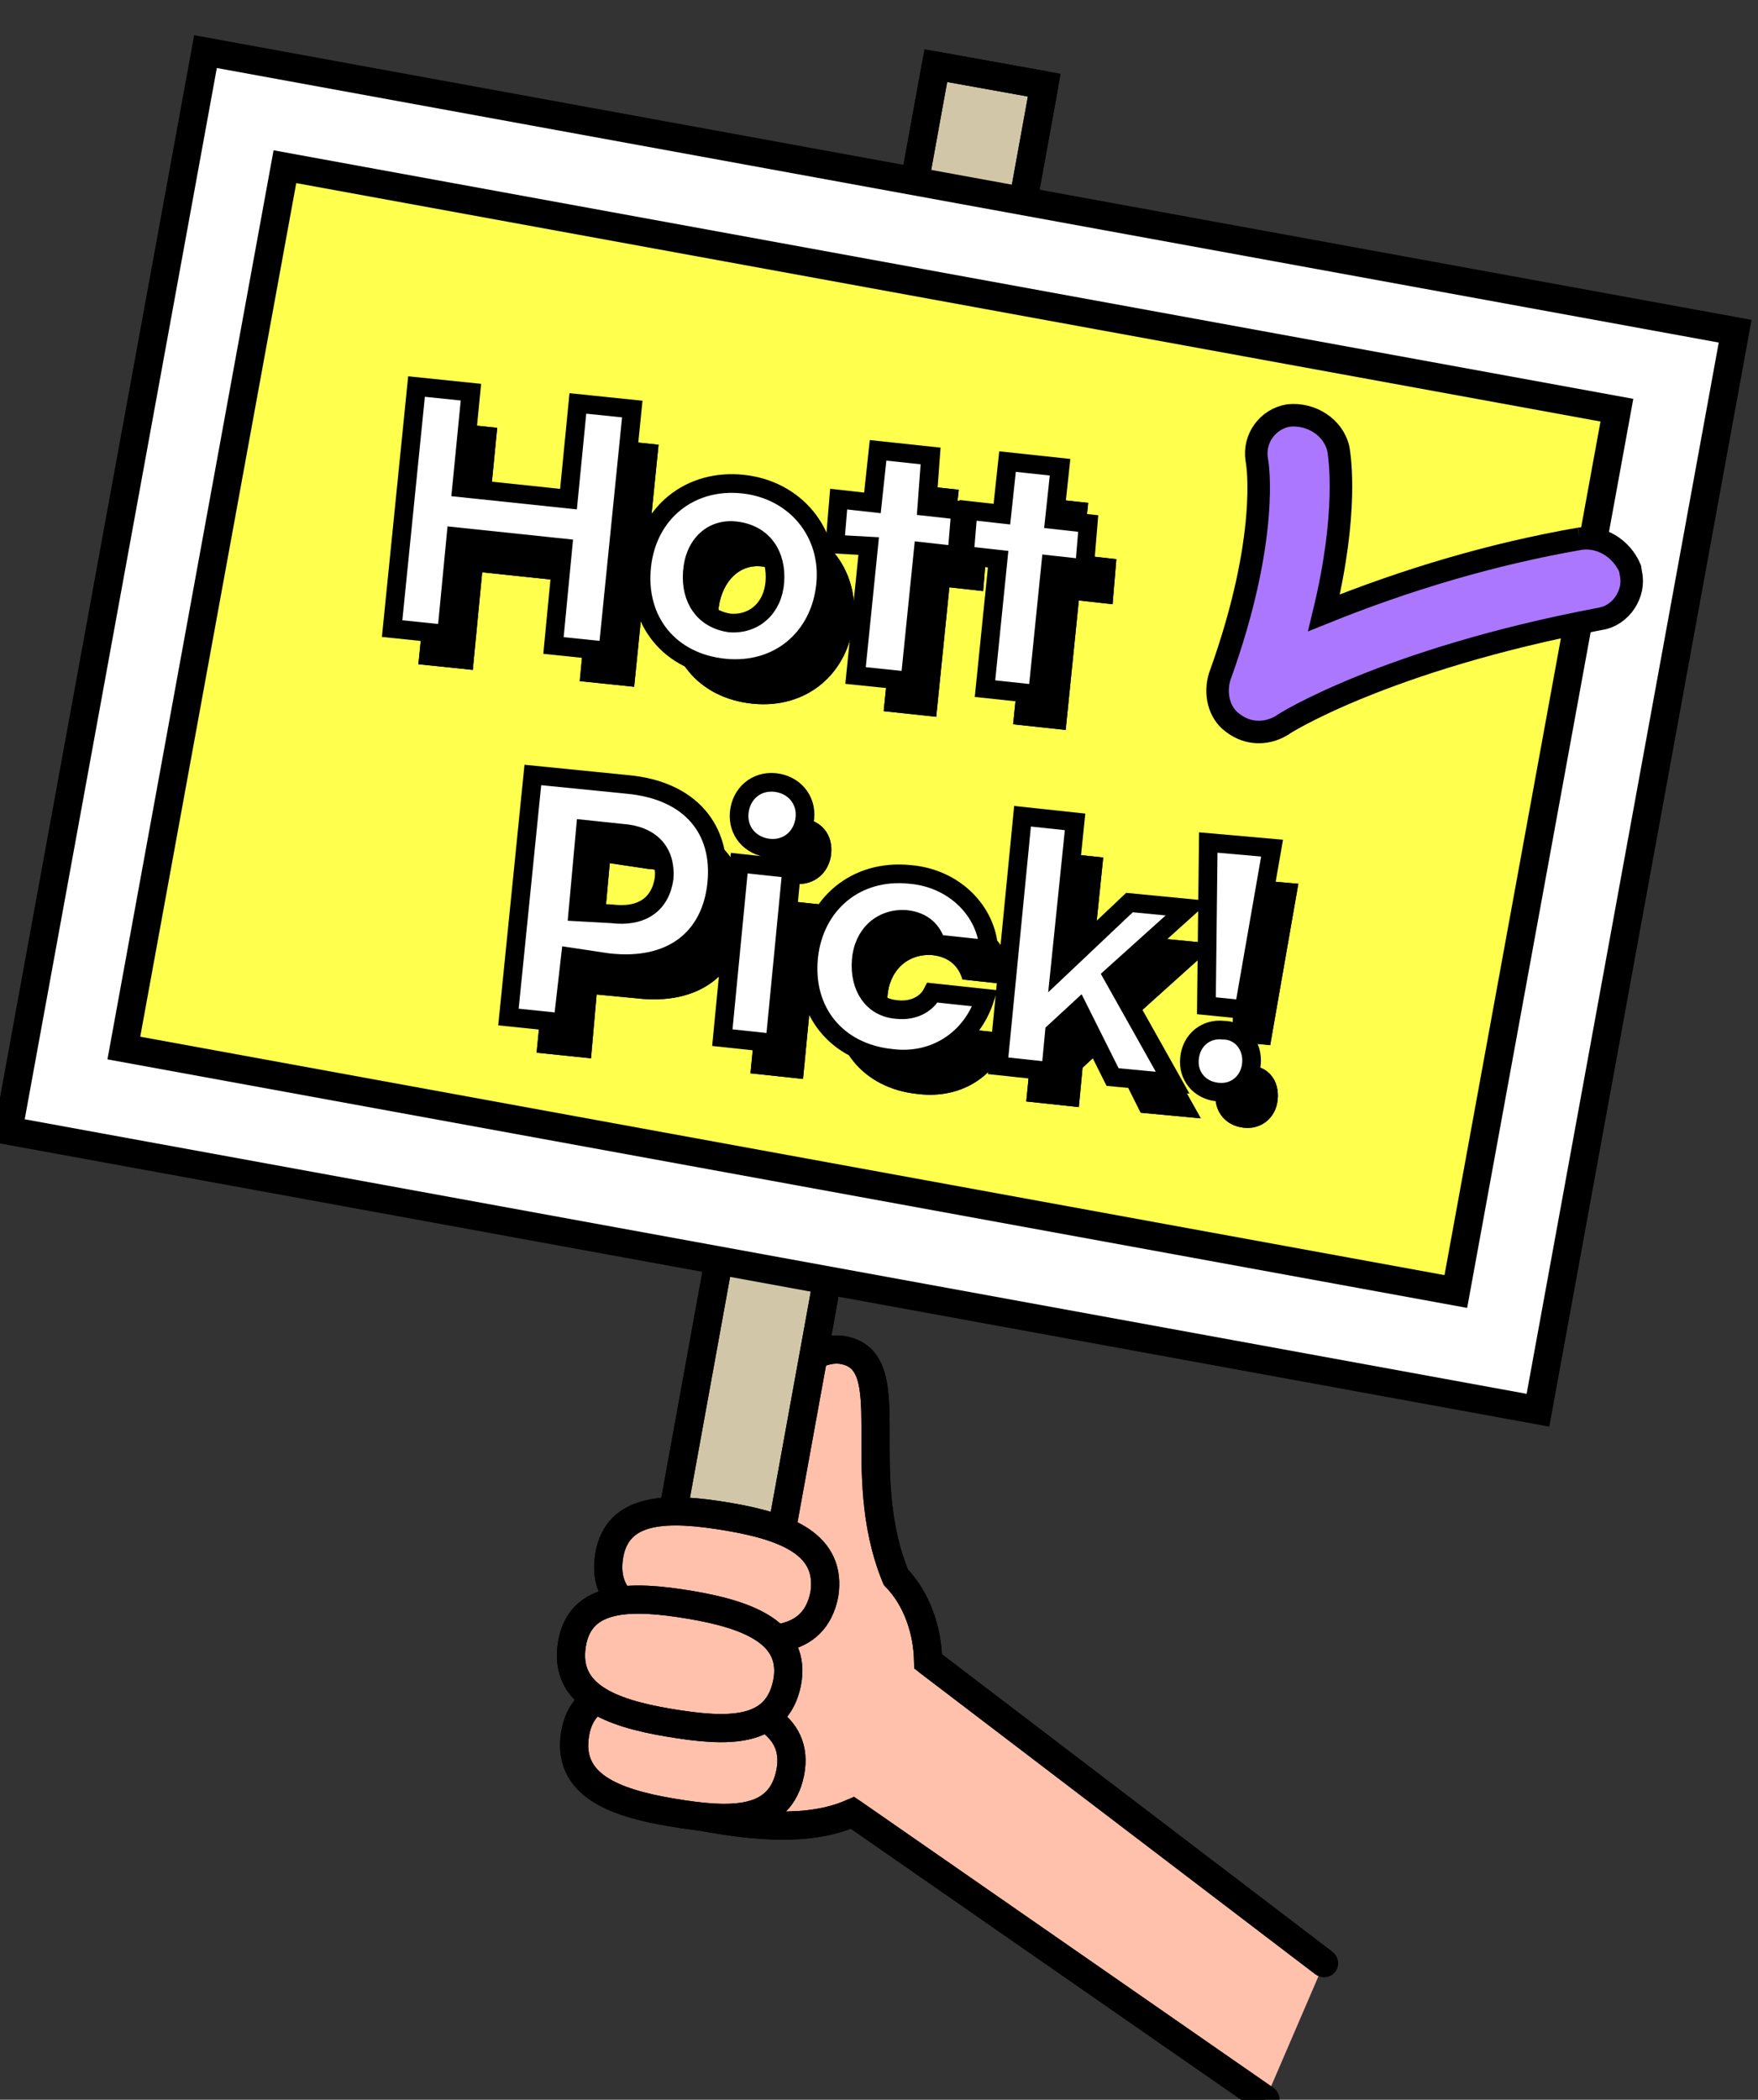 <?xml version="1.0" encoding="utf-8"?>
<!-- Generator: Adobe Illustrator 26.0.3, SVG Export Plug-In . SVG Version: 6.00 Build 0)  -->
<svg version="1.1" xmlns="http://www.w3.org/2000/svg" xmlns:xlink="http://www.w3.org/1999/xlink" x="0px" y="0px"
	 viewBox="0 0 93.7 111.9" style="enable-background:new 0 0 93.7 111.9;" xml:space="preserve">
<rect x="0" y="0" width="93.7" height="111.9" fill="#333333" stroke="none"/>
<style type="text/css">
	.st0{fill:#FFC1AB;stroke:#000000;stroke-width:1.501;stroke-miterlimit:4.003;}
	.st1{fill:none;stroke:#000000;stroke-width:1.501;stroke-linecap:round;stroke-linejoin:round;stroke-miterlimit:4.003;}
	.st2{fill:#D1C7A8;stroke:#000000;stroke-width:1.501;stroke-miterlimit:4.003;}
	.st3{fill:#FFFFFF;stroke:#000000;stroke-width:1.502;stroke-miterlimit:4.004;}
	.st4{fill:#FFFF4E;stroke:#000000;stroke-width:1.501;stroke-miterlimit:4.003;}
	.st5{fill:#AC77FF;stroke:#000000;stroke-width:1.2;stroke-miterlimit:4.002;}
	.st6{enable-background:new    ;}
	.st7{fill:#FFFFFF;}
	.st8{fill:none;stroke:#000000;stroke-width:0.995;stroke-miterlimit:3.98;}
</style>
<g id="Layer_1">
	<g id="핫트픽커" transform="matrix(0.998, 0.07, -0.07, 0.998, -88.029, -2138.299)">
		<g id="Group_112023" transform="matrix(0.94, 0.342, -0.342, 0.94, 254.672, 2108.533)">
			<g id="Group_112024">
				<path id="Path_37898" class="st0" d="M96.6,89.1L70.8,83c-0.7-1.5-1.9-2.8-3.4-3.4c0,0,0,0,0,0c-4.5-4.3-4.3-10.7-7.5-9.9
					c-2.7,0.7-3.8,7.2-0.2,10.2l0,0c-4.3,1-4.6,4.8-3.6,9.1s3.1,7.5,7.3,6.4c2.4-0.6,5.3-1.5,7-3.4l26.3,5"/>
				<path id="Path_37899" class="st1" d="M96.6,89.1L70.8,83c-0.7-1.5-1.9-2.8-3.4-3.4c0,0,0,0,0,0c-4.5-4.3-4.3-10.7-7.5-9.9
					c-2.7,0.7-3.8,7.2-0.2,10.2l0,0c-4.3,1-4.6,4.8-3.6,9.1s3.1,7.5,7.3,6.4c2.4-0.6,5.3-1.5,7-3.4l26.3,5"/>
				<path id="Path_37900" class="st2" d="M58.6,95.4L36.6,5.2l5.7-1.4L64.3,94"/>
				<path id="Path_37901" class="st1" d="M58.6,95.4L36.6,5.2l5.7-1.4L64.3,94"/>
				
					<rect id="Rectangle_20388" x="18.7" y="-2.5" transform="matrix(0.236 0.972 -0.972 0.236 74.401 -16.786)" class="st3" width="58.4" height="82.8"/>
				
					<rect id="Rectangle_20390" x="24" y="2.9" transform="matrix(0.236 0.972 -0.972 0.236 74.356 -16.808)" class="st4" width="47.7" height="72.1"/>
				<path id="Path_37902" class="st0" d="M64.3,82c0.6,2.7-1.8,3.7-4.9,4.5s-5.7,0.9-6.4-1.7s1.8-3.7,4.9-4.5S63.6,79.4,64.3,82"/>
				<path id="Path_37903" class="st1" d="M64.3,82c0.6,2.7-1.8,3.7-4.9,4.5s-5.7,0.9-6.4-1.7s1.8-3.7,4.9-4.5S63.6,79.4,64.3,82z"/>
				<path id="Path_37904" class="st0" d="M66.5,91.4c0.6,2.7-1.8,3.7-4.9,4.5s-5.7,0.9-6.4-1.7s1.8-3.7,4.9-4.5S65.9,88.8,66.5,91.4
					"/>
				<path id="Path_37905" class="st1" d="M66.5,91.4c0.6,2.7-1.8,3.7-4.9,4.5s-5.7,0.9-6.4-1.7s1.8-3.7,4.9-4.5S65.9,88.8,66.5,91.4
					z"/>
				<path id="Path_37906" class="st0" d="M64.4,87.1c0.6,2.7-1.8,3.7-4.9,4.5s-5.7,0.9-6.4-1.7s1.8-3.7,4.9-4.5S63.8,84.5,64.4,87.1
					"/>
				<path id="Path_37907" class="st1" d="M64.4,87.1c0.6,2.7-1.8,3.7-4.9,4.5s-5.7,0.9-6.4-1.7s1.8-3.7,4.9-4.5S63.8,84.5,64.4,87.1
					z"/>
			</g>
		</g>
		<g id="Group_112026" transform="translate(309.233 2139.077) rotate(32)">
			<path id="Path_37908" class="st5" d="M17,0.7c-3.3,3.4-6.2,7.2-8.7,11.2C6.2,6.8,4.1,4.7,3.8,4.4C2.9,3.6,1.5,3.7,0.6,4.5
				c-0.8,0.8-0.8,2.1,0,2.9c0,0,0.1,0.1,0.1,0.1c0,0,2.9,2.8,5.1,10.4c0.3,0.9,1.1,1.6,2,1.6c0.1,0,0.1,0,0.1,0
				c0.9,0,1.7-0.5,2.1-1.4c0-0.1,2.4-6.1,10.4-14.6c0.8-0.8,0.7-2.2-0.1-2.9c-0.1-0.1-0.1-0.1-0.2-0.2C19.1-0.2,17.8-0.1,17,0.7"/>
		</g>
	</g>
</g>
<g id="Layer_2">
	<g transform="matrix(1, 0, 0, 1, 0, 0)">
		<g class="st6">
			<path d="M35.1,23.7l-1.3,12.9l-2.9-0.3l0.5-5.2l-5.7-0.6l-0.5,5.2l-2.9-0.3l1.3-12.9l2.9,0.3L26,27.9l5.7,0.6l0.5-5.1L35.1,23.7z
				"/>
			<path d="M45.5,33.1c-0.3,2.8-2.5,4.7-5.4,4.4c-2.9-0.3-4.7-2.5-4.4-5.4s2.6-4.7,5.4-4.4C43.9,28,45.8,30.3,45.5,33.1z M38.3,32.4
				c-0.1,1.4,0.6,2.5,2,2.7c1.3,0.1,2.3-0.8,2.4-2.2c0.1-1.4-0.6-2.5-2-2.7C39.5,30,38.5,30.9,38.3,32.4z"/>
			<path d="M52.4,31.5l-1.8-0.2l-0.7,6.9l-2.8-0.3l0.7-6.9l-1.8-0.2l0.2-2.4l1.8,0.2l0.3-2.8l2.8,0.3l-0.3,2.8l1.8,0.2L52.4,31.5z"
				/>
			<path d="M59.3,32.2L57.5,32l-0.7,6.9L54,38.6l0.7-6.9l-1.8-0.2l0.2-2.4l1.8,0.2l0.3-2.8l2.8,0.3l-0.3,2.8l1.8,0.2L59.3,32.2z"/>
		</g>
		<g class="st6">
			<path d="M35.1,23.7l-1.3,12.9l-2.9-0.3l0.5-5.2l-5.7-0.6l-0.5,5.2l-2.9-0.3l1.3-12.9l2.9,0.3L26,27.9l5.7,0.6l0.5-5.1L35.1,23.7z
				"/>
			<path d="M45.5,33.1c-0.3,2.8-2.5,4.7-5.4,4.4c-2.9-0.3-4.7-2.5-4.4-5.4s2.6-4.7,5.4-4.4C43.9,28,45.8,30.3,45.5,33.1z M38.3,32.4
				c-0.1,1.4,0.6,2.5,2,2.7c1.3,0.1,2.3-0.8,2.4-2.2c0.1-1.4-0.6-2.5-2-2.7C39.5,30,38.5,30.9,38.3,32.4z"/>
			<path d="M52.4,31.5l-1.8-0.2l-0.7,6.9l-2.8-0.3l0.7-6.9l-1.8-0.2l0.2-2.4l1.8,0.2l0.3-2.8l2.8,0.3l-0.3,2.8l1.8,0.2L52.4,31.5z"
				/>
			<path d="M59.3,32.2L57.5,32l-0.7,6.9L54,38.6l0.7-6.9l-1.8-0.2l0.2-2.4l1.8,0.2l0.3-2.8l2.8,0.3l-0.3,2.8l1.8,0.2L59.3,32.2z"/>
		</g>
		<g class="st6">
			<path d="M29.9,43.2l5,0.5c3.4,0.3,5.1,2.4,4.8,5.3c-0.3,2.9-2.4,4.6-5.8,4.2l-2.1-0.2l-0.3,3.4l-2.9-0.3L29.9,43.2z M34,50.6
				c1.6,0.2,2.6-0.5,2.8-1.9c0.1-1.4-0.7-2.3-2.3-2.4L32.5,46l-0.4,4.4L34,50.6z"/>
			<path d="M42.8,57.5L40,57.2l0.9-9.3l2.8,0.3L42.8,57.5z M44.3,45.5c-0.1,1-0.9,1.7-1.9,1.6c-1-0.1-1.7-0.9-1.6-1.9
				c0.1-1,0.9-1.7,1.9-1.6C43.8,43.7,44.4,44.5,44.3,45.5z"/>
			<path d="M48.9,58.3c-2.9-0.3-4.7-2.5-4.4-5.4c0.3-2.8,2.5-4.7,5.4-4.4c2.4,0.2,4.1,2,4.2,4l-2.8-0.3c-0.2-0.7-0.7-1.2-1.6-1.3
				c-1.3-0.1-2.3,0.8-2.4,2.2c-0.1,1.4,0.6,2.5,1.9,2.6c0.9,0.1,1.6-0.3,1.9-0.9l2.8,0.3C53.2,57.3,51.3,58.6,48.9,58.3z"/>
			<path d="M59,55.7l-1.3,1.2L57.5,59l-2.8-0.3L56,45.4l2.8,0.3l-0.8,7.8l3.7-3.5l3.1,0.3l-4,3.6l3.2,5.7l-3.2-0.3L59,55.7z"/>
			<path d="M68.1,58.6c-0.1,1-0.9,1.6-1.8,1.5c-1-0.1-1.6-0.9-1.5-1.8c0.1-1,0.9-1.6,1.8-1.5C67.6,56.8,68.2,57.6,68.1,58.6z
				 M67.7,55.7l-2-0.2l0.1-8.7l3.4,0.3L67.7,55.7z"/>
		</g>
		<g class="st6">
			<path d="M29.9,43.2l5,0.5c3.4,0.3,5.1,2.4,4.8,5.3c-0.3,2.9-2.4,4.6-5.8,4.2l-2.1-0.2l-0.3,3.4l-2.9-0.3L29.9,43.2z M34,50.6
				c1.6,0.2,2.6-0.5,2.8-1.9c0.1-1.4-0.7-2.3-2.3-2.4L32.5,46l-0.4,4.4L34,50.6z"/>
			<path d="M42.8,57.5L40,57.2l0.9-9.3l2.8,0.3L42.8,57.5z M44.3,45.5c-0.1,1-0.9,1.7-1.9,1.6c-1-0.1-1.7-0.9-1.6-1.9
				c0.1-1,0.9-1.7,1.9-1.6C43.8,43.7,44.4,44.5,44.3,45.5z"/>
			<path d="M48.9,58.3c-2.9-0.3-4.7-2.5-4.4-5.4c0.3-2.8,2.5-4.7,5.4-4.4c2.4,0.2,4.1,2,4.2,4l-2.8-0.3c-0.2-0.7-0.7-1.2-1.6-1.3
				c-1.3-0.1-2.3,0.8-2.4,2.2c-0.1,1.4,0.6,2.5,1.9,2.6c0.9,0.1,1.6-0.3,1.9-0.9l2.8,0.3C53.2,57.3,51.3,58.6,48.9,58.3z"/>
			<path d="M59,55.7l-1.3,1.2L57.5,59l-2.8-0.3L56,45.4l2.8,0.3l-0.8,7.8l3.7-3.5l3.1,0.3l-4,3.6l3.2,5.7l-3.2-0.3L59,55.7z"/>
			<path d="M68.1,58.6c-0.1,1-0.9,1.6-1.8,1.5c-1-0.1-1.6-0.9-1.5-1.8c0.1-1,0.9-1.6,1.8-1.5C67.6,56.8,68.2,57.6,68.1,58.6z
				 M67.7,55.7l-2-0.2l0.1-8.7l3.4,0.3L67.7,55.7z"/>
		</g>
	</g>
	<g transform="matrix(1, 0, 0, 1, 0, 0)">
		<g class="st6">
			<path class="st7" d="M33.7,21.8l-1.3,12.9l-2.9-0.3l0.5-5.2l-5.7-0.6l-0.5,5.2l-2.9-0.3l1.3-12.9l2.9,0.3L24.6,26l5.7,0.6
				l0.5-5.1L33.7,21.8z"/>
			<path class="st7" d="M44,31.2c-0.3,2.8-2.5,4.7-5.4,4.4c-2.9-0.3-4.7-2.5-4.4-5.4s2.6-4.7,5.4-4.4C42.4,26.1,44.3,28.4,44,31.2z
				 M36.9,30.5c-0.1,1.4,0.6,2.5,2,2.7c1.3,0.1,2.3-0.8,2.4-2.2s-0.6-2.5-2-2.7C38,28.1,37,29,36.9,30.5z"/>
			<path class="st7" d="M51,29.6l-1.8-0.2l-0.7,6.9L45.6,36l0.7-6.9L44.5,29l0.2-2.4l1.8,0.2l0.3-2.8l2.8,0.3L49.4,27l1.8,0.2
				L51,29.6z"/>
			<path class="st7" d="M57.8,30.3L56,30.1L55.3,37l-2.8-0.3l0.7-6.9l-1.8-0.2l0.2-2.4l1.8,0.2l0.3-2.8l2.8,0.3l-0.3,2.8l1.8,0.2
				L57.8,30.3z"/>
		</g>
		<g class="st6">
			<path class="st8" d="M33.7,21.8l-1.3,12.9l-2.9-0.3l0.5-5.2l-5.7-0.6l-0.5,5.2l-2.9-0.3l1.3-12.9l2.9,0.3L24.6,26l5.7,0.6
				l0.5-5.1L33.7,21.8z"/>
			<path class="st8" d="M44,31.2c-0.3,2.8-2.5,4.7-5.4,4.4c-2.9-0.3-4.7-2.5-4.4-5.4s2.6-4.7,5.4-4.4C42.4,26.1,44.3,28.4,44,31.2z
				 M36.9,30.5c-0.1,1.4,0.6,2.5,2,2.7c1.3,0.1,2.3-0.8,2.4-2.2s-0.6-2.5-2-2.7C38,28.1,37,29,36.9,30.5z"/>
			<path class="st8" d="M51,29.6l-1.8-0.2l-0.7,6.9L45.6,36l0.7-6.9L44.5,29l0.2-2.4l1.8,0.2l0.3-2.8l2.8,0.3L49.4,27l1.8,0.2
				L51,29.6z"/>
			<path class="st8" d="M57.8,30.3L56,30.1L55.3,37l-2.8-0.3l0.7-6.9l-1.8-0.2l0.2-2.4l1.8,0.2l0.3-2.8l2.8,0.3l-0.3,2.8l1.8,0.2
				L57.8,30.3z"/>
		</g>
		<g class="st6">
			<path class="st7" d="M28.4,41.3l5,0.5c3.4,0.3,5.1,2.4,4.8,5.3c-0.3,2.9-2.4,4.6-5.8,4.2L30.4,51L30,54.5l-2.9-0.3L28.4,41.3z
				 M32.6,48.7c1.6,0.2,2.6-0.5,2.8-1.9c0.1-1.4-0.7-2.3-2.3-2.4l-1.9-0.2l-0.4,4.4L32.6,48.7z"/>
			<path class="st7" d="M41.3,55.6l-2.8-0.3l0.9-9.3l2.8,0.3L41.3,55.6z M42.9,43.6c-0.1,1-0.9,1.7-1.9,1.6c-1-0.1-1.7-0.9-1.6-1.9
				c0.1-1,0.9-1.7,1.9-1.6C42.3,41.8,43,42.6,42.9,43.6z"/>
			<path class="st7" d="M47.5,56.4c-2.9-0.3-4.7-2.5-4.4-5.4c0.3-2.8,2.5-4.7,5.4-4.4c2.4,0.2,4.1,2,4.2,4l-2.8-0.3
				c-0.2-0.7-0.7-1.2-1.6-1.3c-1.3-0.1-2.3,0.8-2.4,2.2c-0.1,1.4,0.6,2.5,1.9,2.6c0.9,0.1,1.6-0.3,1.9-0.9l2.8,0.3
				C51.8,55.4,49.8,56.7,47.5,56.4z"/>
			<path class="st7" d="M57.5,53.8l-1.3,1.2l-0.2,2.1l-2.8-0.3l1.3-13.3l2.8,0.3l-0.8,7.8l3.7-3.5l3.1,0.3l-4,3.6l3.2,5.7l-3.2-0.3
				L57.5,53.8z"/>
			<path class="st7" d="M66.7,56.7c-0.1,1-0.9,1.6-1.8,1.5c-1-0.1-1.6-0.9-1.5-1.8c0.1-1,0.9-1.6,1.8-1.5
				C66.1,54.9,66.8,55.7,66.7,56.7z M66.3,53.8l-2-0.2l0.1-8.7l3.4,0.3L66.3,53.8z"/>
		</g>
		<g class="st6">
			<path class="st8" d="M28.4,41.3l5,0.5c3.4,0.3,5.1,2.4,4.8,5.3c-0.3,2.9-2.4,4.6-5.8,4.2L30.4,51L30,54.5l-2.9-0.3L28.4,41.3z
				 M32.6,48.7c1.6,0.2,2.6-0.5,2.8-1.9c0.1-1.4-0.7-2.3-2.3-2.4l-1.9-0.2l-0.4,4.4L32.6,48.7z"/>
			<path class="st8" d="M41.3,55.6l-2.8-0.3l0.9-9.3l2.8,0.3L41.3,55.6z M42.9,43.6c-0.1,1-0.9,1.7-1.9,1.6c-1-0.1-1.7-0.9-1.6-1.9
				c0.1-1,0.9-1.7,1.9-1.6C42.3,41.8,43,42.6,42.9,43.6z"/>
			<path class="st8" d="M47.5,56.4c-2.9-0.3-4.7-2.5-4.4-5.4c0.3-2.8,2.5-4.7,5.4-4.4c2.4,0.2,4.1,2,4.2,4l-2.8-0.3
				c-0.2-0.7-0.7-1.2-1.6-1.3c-1.3-0.1-2.3,0.8-2.4,2.2c-0.1,1.4,0.6,2.5,1.9,2.6c0.9,0.1,1.6-0.3,1.9-0.9l2.8,0.3
				C51.8,55.4,49.8,56.7,47.5,56.4z"/>
			<path class="st8" d="M57.5,53.8l-1.3,1.2l-0.2,2.1l-2.8-0.3l1.3-13.3l2.8,0.3l-0.8,7.8l3.7-3.5l3.1,0.3l-4,3.6l3.2,5.7l-3.2-0.3
				L57.5,53.8z"/>
			<path class="st8" d="M66.7,56.7c-0.1,1-0.9,1.6-1.8,1.5c-1-0.1-1.6-0.9-1.5-1.8c0.1-1,0.9-1.6,1.8-1.5
				C66.1,54.9,66.8,55.7,66.7,56.7z M66.3,53.8l-2-0.2l0.1-8.7l3.4,0.3L66.3,53.8z"/>
		</g>
	</g>
</g>
</svg>
